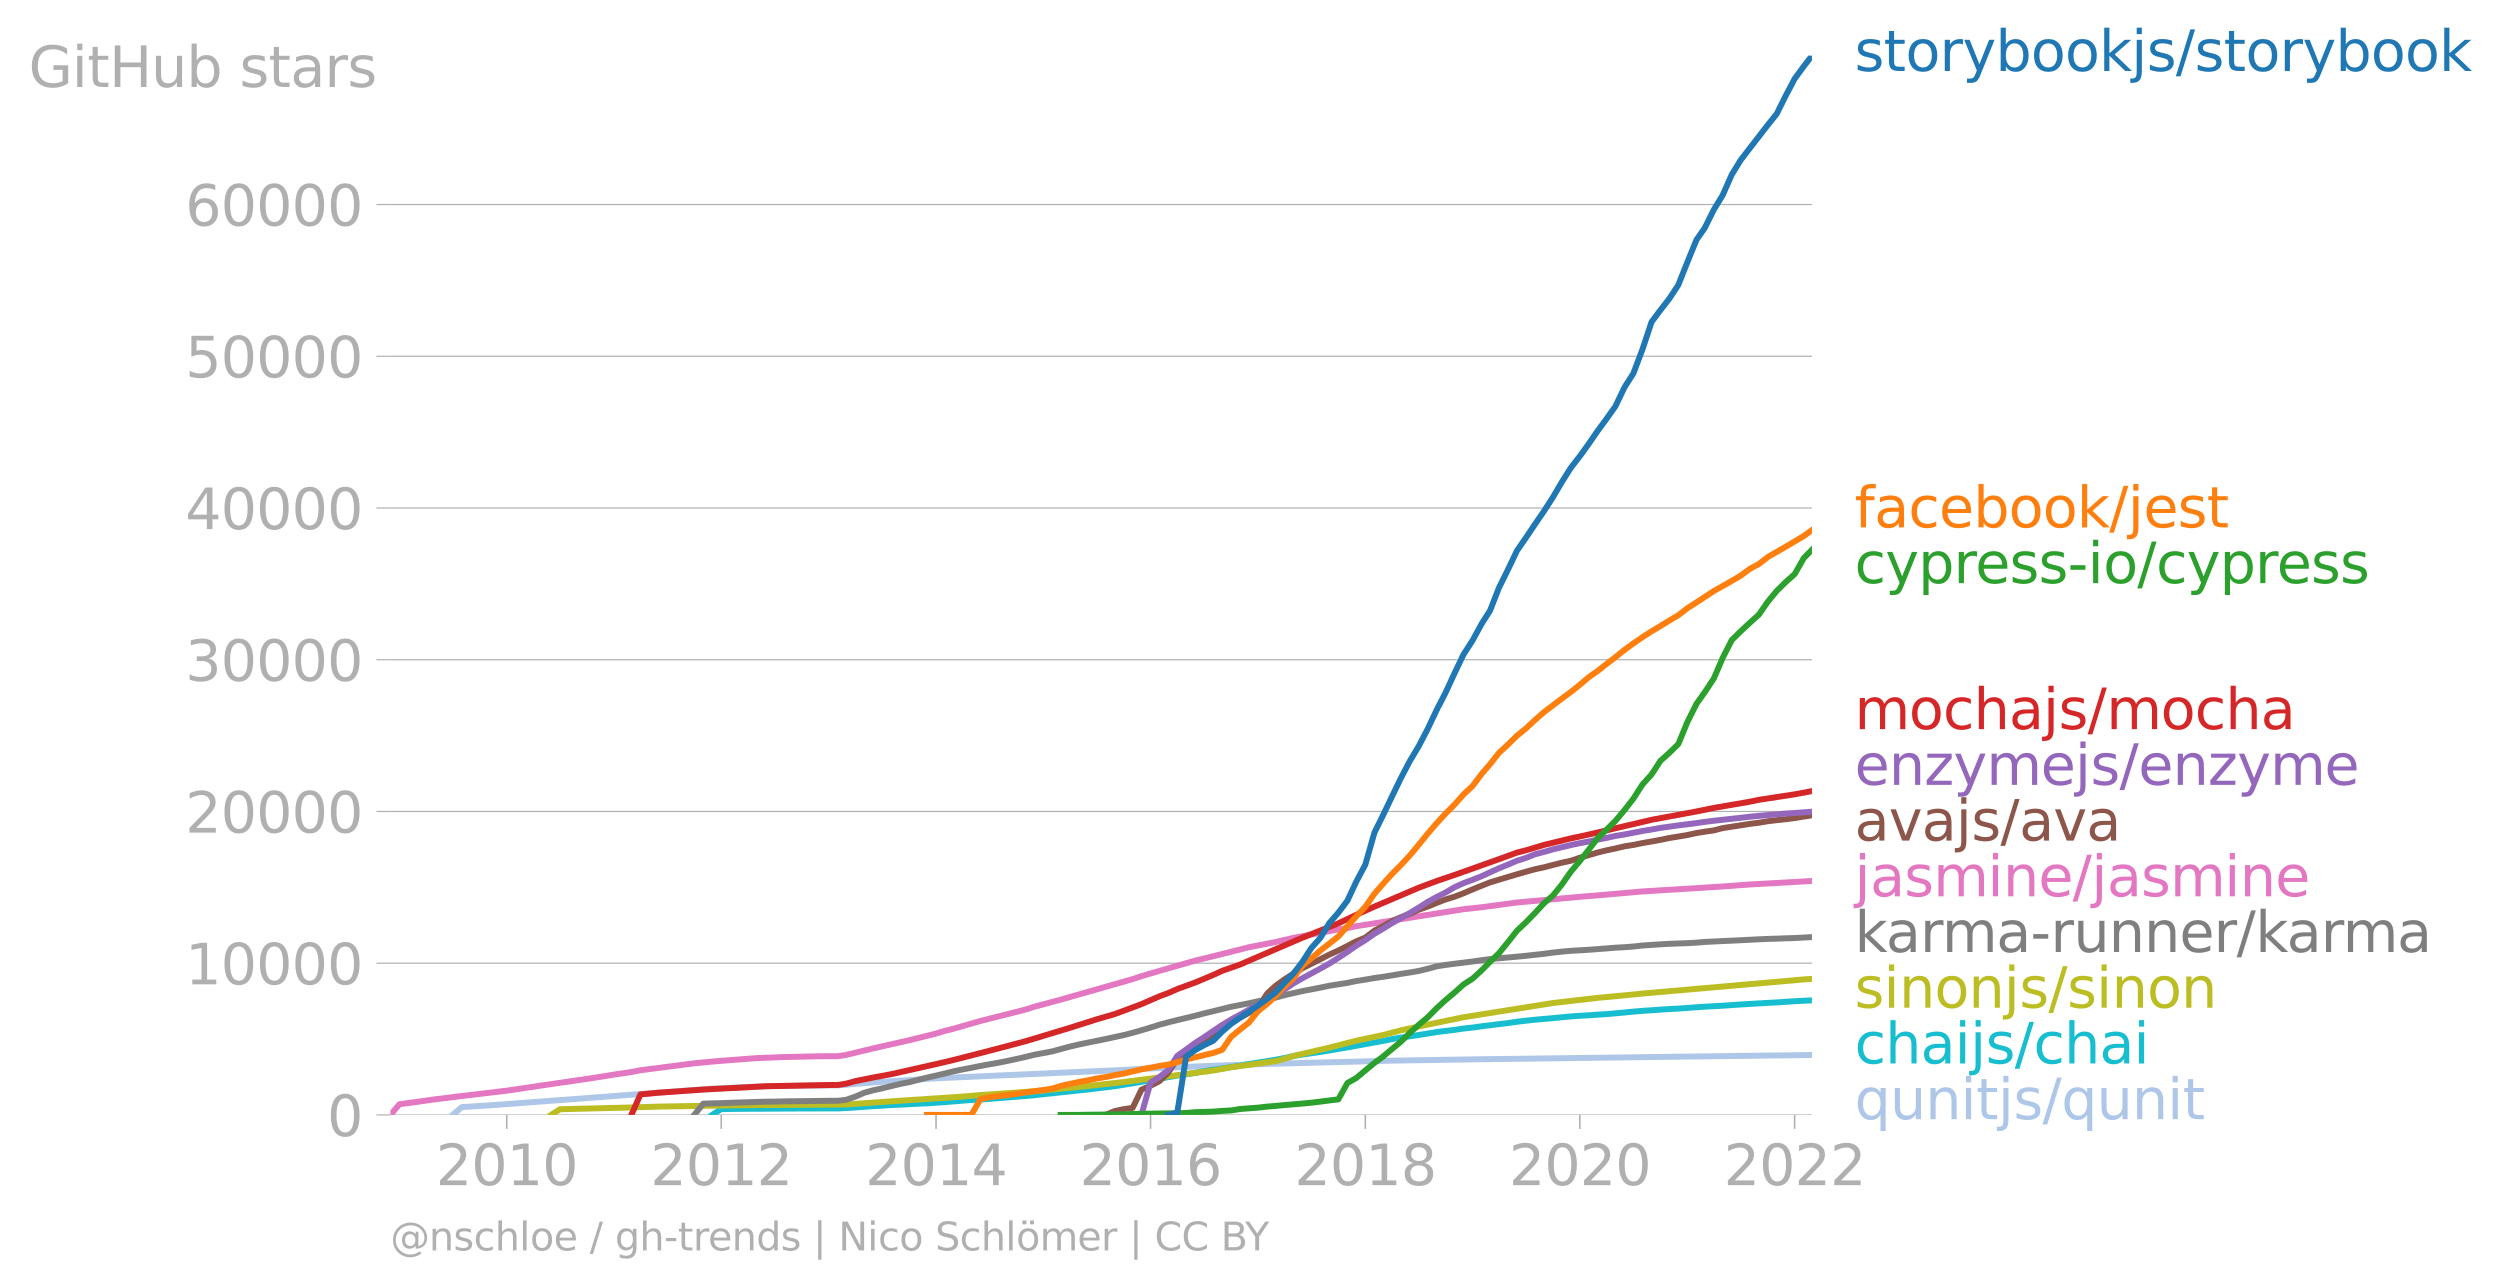 <svg xmlns:xlink="http://www.w3.org/1999/xlink" width="837.385" height="431.485" viewBox="0 0 628.039 323.614" xmlns="http://www.w3.org/2000/svg"><defs><style>*{stroke-linejoin:round;stroke-linecap:butt}</style></defs><g id="figure_1"><path d="M0 323.614h628.039V0H0v323.614z" style="fill:none" id="patch_1"/><g id="axes_1"><path d="M98.073 280.087h357.12V13.975H98.073v266.112z" style="fill:none" id="patch_2"/><g id="matplotlib.axis_1"><g id="xtick_1"><g id="line2d_1"><defs><path id="ma8b5436a11" d="M0 0v3.5" style="stroke:#b0b0b0;stroke-width:.4"/></defs><use xlink:href="#ma8b5436a11" x="127.304" y="280.087" style="fill:#b0b0b0;stroke:#b0b0b0;stroke-width:.4"/></g><g style="fill:#b0b0b0" transform="matrix(.14 0 0 -.14 109.49 297.724)" id="text_1"><defs><path id="DejaVuSans-32" d="M1228 531h2203V0H469v531q359 372 979 998 621 627 780 809 303 340 423 576 121 236 121 464 0 372-261 606-261 235-680 235-297 0-627-103-329-103-704-313v638q381 153 712 231 332 78 607 78 725 0 1156-363 431-362 431-968 0-288-108-546-107-257-392-607-78-91-497-524-418-433-1181-1211z" transform="scale(.016)"/><path id="DejaVuSans-30" d="M2034 4250q-487 0-733-480-245-479-245-1442 0-959 245-1439 246-480 733-480 491 0 736 480 246 480 246 1439 0 963-246 1442-245 480-736 480zm0 500q785 0 1199-621 414-620 414-1801 0-1178-414-1799Q2819-91 2034-91q-784 0-1198 620-414 621-414 1799 0 1181 414 1801 414 621 1198 621z" transform="scale(.016)"/><path id="DejaVuSans-31" d="M794 531h1031v3560L703 3866v575l1116 225h631V531h1031V0H794v531z" transform="scale(.016)"/></defs><use xlink:href="#DejaVuSans-32"/><use xlink:href="#DejaVuSans-30" x="63.623"/><use xlink:href="#DejaVuSans-31" x="127.246"/><use xlink:href="#DejaVuSans-30" x="190.869"/></g></g><g id="xtick_2"><use xlink:href="#ma8b5436a11" x="181.19" y="280.087" style="fill:#b0b0b0;stroke:#b0b0b0;stroke-width:.4" id="line2d_2"/><g style="fill:#b0b0b0" transform="matrix(.14 0 0 -.14 163.375 297.724)" id="text_2"><use xlink:href="#DejaVuSans-32"/><use xlink:href="#DejaVuSans-30" x="63.623"/><use xlink:href="#DejaVuSans-31" x="127.246"/><use xlink:href="#DejaVuSans-32" x="190.869"/></g></g><g id="xtick_3"><use xlink:href="#ma8b5436a11" x="235.149" y="280.087" style="fill:#b0b0b0;stroke:#b0b0b0;stroke-width:.4" id="line2d_3"/><g style="fill:#b0b0b0" transform="matrix(.14 0 0 -.14 217.334 297.724)" id="text_3"><defs><path id="DejaVuSans-34" d="M2419 4116 825 1625h1594v2491zm-166 550h794V1625h666v-525h-666V0h-628v1100H313v609l1940 2957z" transform="scale(.016)"/></defs><use xlink:href="#DejaVuSans-32"/><use xlink:href="#DejaVuSans-30" x="63.623"/><use xlink:href="#DejaVuSans-31" x="127.246"/><use xlink:href="#DejaVuSans-34" x="190.869"/></g></g><g id="xtick_4"><use xlink:href="#ma8b5436a11" x="289.034" y="280.087" style="fill:#b0b0b0;stroke:#b0b0b0;stroke-width:.4" id="line2d_4"/><g style="fill:#b0b0b0" transform="matrix(.14 0 0 -.14 271.22 297.724)" id="text_4"><defs><path id="DejaVuSans-36" d="M2113 2584q-425 0-674-291-248-290-248-796 0-503 248-796 249-292 674-292t673 292q248 293 248 796 0 506-248 796-248 291-673 291zm1253 1979v-575q-238 112-480 171-242 60-480 60-625 0-955-422-329-422-376-1275 184 272 462 417 279 145 613 145 703 0 1111-427 408-426 408-1160 0-719-425-1154Q2819-91 2113-91q-810 0-1238 620-428 621-428 1799 0 1106 525 1764t1409 658q238 0 480-47t505-140z" transform="scale(.016)"/></defs><use xlink:href="#DejaVuSans-32"/><use xlink:href="#DejaVuSans-30" x="63.623"/><use xlink:href="#DejaVuSans-31" x="127.246"/><use xlink:href="#DejaVuSans-36" x="190.869"/></g></g><g id="xtick_5"><use xlink:href="#ma8b5436a11" x="342.993" y="280.087" style="fill:#b0b0b0;stroke:#b0b0b0;stroke-width:.4" id="line2d_5"/><g style="fill:#b0b0b0" transform="matrix(.14 0 0 -.14 325.178 297.724)" id="text_5"><defs><path id="DejaVuSans-38" d="M2034 2216q-450 0-708-241-257-241-257-662 0-422 257-663 258-241 708-241t709 242q260 243 260 662 0 421-258 662-257 241-711 241zm-631 268q-406 100-633 378-226 279-226 679 0 559 398 884 399 325 1092 325 697 0 1094-325t397-884q0-400-227-679-226-278-629-378 456-106 710-416 255-309 255-755 0-679-414-1042Q2806-91 2034-91q-771 0-1186 362-414 363-414 1042 0 446 256 755 257 310 713 416zm-231 997q0-362 226-565 227-203 636-203 407 0 636 203 230 203 230 565 0 363-230 566-229 203-636 203-409 0-636-203-226-203-226-566z" transform="scale(.016)"/></defs><use xlink:href="#DejaVuSans-32"/><use xlink:href="#DejaVuSans-30" x="63.623"/><use xlink:href="#DejaVuSans-31" x="127.246"/><use xlink:href="#DejaVuSans-38" x="190.869"/></g></g><g id="xtick_6"><use xlink:href="#ma8b5436a11" x="396.879" y="280.087" style="fill:#b0b0b0;stroke:#b0b0b0;stroke-width:.4" id="line2d_6"/><g style="fill:#b0b0b0" transform="matrix(.14 0 0 -.14 379.064 297.724)" id="text_6"><use xlink:href="#DejaVuSans-32"/><use xlink:href="#DejaVuSans-30" x="63.623"/><use xlink:href="#DejaVuSans-32" x="127.246"/><use xlink:href="#DejaVuSans-30" x="190.869"/></g></g><g id="xtick_7"><use xlink:href="#ma8b5436a11" x="450.838" y="280.087" style="fill:#b0b0b0;stroke:#b0b0b0;stroke-width:.4" id="line2d_7"/><g style="fill:#b0b0b0" transform="matrix(.14 0 0 -.14 433.023 297.724)" id="text_7"><use xlink:href="#DejaVuSans-32"/><use xlink:href="#DejaVuSans-30" x="63.623"/><use xlink:href="#DejaVuSans-32" x="127.246"/><use xlink:href="#DejaVuSans-32" x="190.869"/></g></g></g><g id="matplotlib.axis_2"><g id="ytick_1"><path d="M98.073 280.087h357.12" clip-path="url(#p785715e5c7)" style="fill:none;stroke:#b0b0b0;stroke-width:.3;stroke-linecap:square" id="line2d_8"/><g id="line2d_9"><defs><path id="m4b1be1d02c" d="M0 0h-3.5" style="stroke:#b0b0b0;stroke-width:.3"/></defs><use xlink:href="#m4b1be1d02c" x="98.073" y="280.087" style="fill:#b0b0b0;stroke:#b0b0b0;stroke-width:.3"/></g><use xlink:href="#DejaVuSans-30" style="fill:#b0b0b0" transform="matrix(.14 0 0 -.14 82.166 285.406)" id="text_8"/></g><g id="ytick_2"><path d="M98.073 241.968h357.12" clip-path="url(#p785715e5c7)" style="fill:none;stroke:#b0b0b0;stroke-width:.3;stroke-linecap:square" id="line2d_10"/><use xlink:href="#m4b1be1d02c" x="98.073" y="241.968" style="fill:#b0b0b0;stroke:#b0b0b0;stroke-width:.3" id="line2d_11"/><g style="fill:#b0b0b0" transform="matrix(.14 0 0 -.14 46.536 247.287)" id="text_9"><use xlink:href="#DejaVuSans-31"/><use xlink:href="#DejaVuSans-30" x="63.623"/><use xlink:href="#DejaVuSans-30" x="127.246"/><use xlink:href="#DejaVuSans-30" x="190.869"/><use xlink:href="#DejaVuSans-30" x="254.492"/></g></g><g id="ytick_3"><path d="M98.073 203.85h357.12" clip-path="url(#p785715e5c7)" style="fill:none;stroke:#b0b0b0;stroke-width:.3;stroke-linecap:square" id="line2d_12"/><use xlink:href="#m4b1be1d02c" x="98.073" y="203.85" style="fill:#b0b0b0;stroke:#b0b0b0;stroke-width:.3" id="line2d_13"/><g style="fill:#b0b0b0" transform="matrix(.14 0 0 -.14 46.536 209.169)" id="text_10"><use xlink:href="#DejaVuSans-32"/><use xlink:href="#DejaVuSans-30" x="63.623"/><use xlink:href="#DejaVuSans-30" x="127.246"/><use xlink:href="#DejaVuSans-30" x="190.869"/><use xlink:href="#DejaVuSans-30" x="254.492"/></g></g><g id="ytick_4"><path d="M98.073 165.732h357.12" clip-path="url(#p785715e5c7)" style="fill:none;stroke:#b0b0b0;stroke-width:.3;stroke-linecap:square" id="line2d_14"/><use xlink:href="#m4b1be1d02c" x="98.073" y="165.732" style="fill:#b0b0b0;stroke:#b0b0b0;stroke-width:.3" id="line2d_15"/><g style="fill:#b0b0b0" transform="matrix(.14 0 0 -.14 46.536 171.05)" id="text_11"><defs><path id="DejaVuSans-33" d="M2597 2516q453-97 707-404 255-306 255-756 0-690-475-1069Q2609-91 1734-91q-293 0-604 58T488 141v609q262-153 574-231 313-78 654-78 593 0 904 234t311 681q0 413-289 645-289 233-804 233h-544v519h569q465 0 712 186t247 536q0 359-255 551-254 193-729 193-260 0-557-57-297-56-653-174v562q360 100 674 150t592 50q719 0 1137-327 419-326 419-882 0-388-222-655t-631-370z" transform="scale(.016)"/></defs><use xlink:href="#DejaVuSans-33"/><use xlink:href="#DejaVuSans-30" x="63.623"/><use xlink:href="#DejaVuSans-30" x="127.246"/><use xlink:href="#DejaVuSans-30" x="190.869"/><use xlink:href="#DejaVuSans-30" x="254.492"/></g></g><g id="ytick_5"><path d="M98.073 127.613h357.12" clip-path="url(#p785715e5c7)" style="fill:none;stroke:#b0b0b0;stroke-width:.3;stroke-linecap:square" id="line2d_16"/><use xlink:href="#m4b1be1d02c" x="98.073" y="127.613" style="fill:#b0b0b0;stroke:#b0b0b0;stroke-width:.3" id="line2d_17"/><g style="fill:#b0b0b0" transform="matrix(.14 0 0 -.14 46.536 132.932)" id="text_12"><use xlink:href="#DejaVuSans-34"/><use xlink:href="#DejaVuSans-30" x="63.623"/><use xlink:href="#DejaVuSans-30" x="127.246"/><use xlink:href="#DejaVuSans-30" x="190.869"/><use xlink:href="#DejaVuSans-30" x="254.492"/></g></g><g id="ytick_6"><path d="M98.073 89.495h357.12" clip-path="url(#p785715e5c7)" style="fill:none;stroke:#b0b0b0;stroke-width:.3;stroke-linecap:square" id="line2d_18"/><use xlink:href="#m4b1be1d02c" x="98.073" y="89.495" style="fill:#b0b0b0;stroke:#b0b0b0;stroke-width:.3" id="line2d_19"/><g style="fill:#b0b0b0" transform="matrix(.14 0 0 -.14 46.536 94.814)" id="text_13"><defs><path id="DejaVuSans-35" d="M691 4666h2478v-532H1269V2991q137 47 274 70 138 23 276 23 781 0 1237-428 457-428 457-1159 0-753-469-1171Q2575-91 1722-91q-294 0-599 50Q819 9 494 109v635q281-153 581-228t634-75q541 0 856 284 316 284 316 772 0 487-316 771-315 285-856 285-253 0-505-56-251-56-513-175v2344z" transform="scale(.016)"/></defs><use xlink:href="#DejaVuSans-35"/><use xlink:href="#DejaVuSans-30" x="63.623"/><use xlink:href="#DejaVuSans-30" x="127.246"/><use xlink:href="#DejaVuSans-30" x="190.869"/><use xlink:href="#DejaVuSans-30" x="254.492"/></g></g><g id="ytick_7"><path d="M98.073 51.376h357.12" clip-path="url(#p785715e5c7)" style="fill:none;stroke:#b0b0b0;stroke-width:.3;stroke-linecap:square" id="line2d_20"/><use xlink:href="#m4b1be1d02c" x="98.073" y="51.376" style="fill:#b0b0b0;stroke:#b0b0b0;stroke-width:.3" id="line2d_21"/><g style="fill:#b0b0b0" transform="matrix(.14 0 0 -.14 46.536 56.695)" id="text_14"><use xlink:href="#DejaVuSans-36"/><use xlink:href="#DejaVuSans-30" x="63.623"/><use xlink:href="#DejaVuSans-30" x="127.246"/><use xlink:href="#DejaVuSans-30" x="190.869"/><use xlink:href="#DejaVuSans-30" x="254.492"/></g></g><g style="fill:#b0b0b0" transform="matrix(.14 0 0 -.14 7.2 21.854)" id="text_15"><defs><path id="DejaVuSans-47" d="M3809 666v1253H2778v519h1656V434q-365-259-806-392-440-133-940-133-1094 0-1712 639-617 640-617 1780 0 1144 617 1783 618 639 1712 639 456 0 867-113 411-112 758-331v-672q-350 297-744 447t-828 150q-857 0-1287-478-429-478-429-1425 0-944 429-1422 430-478 1287-478 334 0 596 58 263 58 472 180z" transform="scale(.016)"/><path id="DejaVuSans-69" d="M603 3500h575V0H603v3500zm0 1363h575v-729H603v729z" transform="scale(.016)"/><path id="DejaVuSans-74" d="M1172 4494v-994h1184v-447H1172V1153q0-428 117-550t477-122h590V0h-590q-666 0-919 248-253 249-253 905v1900H172v447h422v994h578z" transform="scale(.016)"/><path id="DejaVuSans-48" d="M628 4666h631V2753h2294v1913h631V0h-631v2222H1259V0H628v4666z" transform="scale(.016)"/><path id="DejaVuSans-75" d="M544 1381v2119h575V1403q0-497 193-746 194-248 582-248 465 0 735 297 271 297 271 810v1984h575V0h-575v538q-209-319-486-474-276-155-642-155-603 0-916 375-312 375-312 1097zm1447 2203z" transform="scale(.016)"/><path id="DejaVuSans-62" d="M3116 1747q0 634-261 995t-717 361q-457 0-718-361t-261-995q0-634 261-995t718-361q456 0 717 361t261 995zM1159 2969q182 312 458 463 277 152 661 152 638 0 1036-506 399-506 399-1331T3314 415Q2916-91 2278-91q-384 0-661 152-276 152-458 464V0H581v4863h578V2969z" transform="scale(.016)"/><path id="DejaVuSans-73" d="M2834 3397v-544q-243 125-506 187-262 63-544 63-428 0-642-131t-214-394q0-200 153-314t616-217l197-44q612-131 870-370t258-667q0-488-386-773Q2250-91 1575-91q-281 0-586 55T347 128v594q319-166 628-249 309-82 613-82 406 0 624 139 219 139 219 392 0 234-158 359-157 125-692 241l-200 47q-534 112-772 345-237 233-237 639 0 494 350 762 350 269 994 269 318 0 599-47 282-46 519-140z" transform="scale(.016)"/><path id="DejaVuSans-61" d="M2194 1759q-697 0-966-159t-269-544q0-306 202-486 202-179 548-179 479 0 768 339t289 901v128h-572zm1147 238V0h-575v531q-197-318-491-470T1556-91q-537 0-855 302-317 302-317 808 0 590 395 890 396 300 1180 300h807v57q0 397-261 614t-733 217q-300 0-585-72-284-72-546-216v532q315 122 612 182 297 61 578 61 760 0 1135-394 375-393 375-1193z" transform="scale(.016)"/><path id="DejaVuSans-72" d="M2631 2963q-97 56-211 82-114 27-251 27-488 0-749-317t-261-911V0H581v3500h578v-544q182 319 472 473 291 155 707 155 59 0 131-8 72-7 159-23l3-590z" transform="scale(.016)"/></defs><use xlink:href="#DejaVuSans-47"/><use xlink:href="#DejaVuSans-69" x="77.49"/><use xlink:href="#DejaVuSans-74" x="105.273"/><use xlink:href="#DejaVuSans-48" x="144.482"/><use xlink:href="#DejaVuSans-75" x="219.678"/><use xlink:href="#DejaVuSans-62" x="283.057"/><use xlink:href="#DejaVuSans-20" x="346.533"/><use xlink:href="#DejaVuSans-73" x="378.32"/><use xlink:href="#DejaVuSans-74" x="430.42"/><use xlink:href="#DejaVuSans-61" x="469.629"/><use xlink:href="#DejaVuSans-72" x="530.908"/><use xlink:href="#DejaVuSans-73" x="572.021"/></g></g><path d="m113.722 280.087 2.288-1.971 6.791-.427 15.65-1.159 40.45-3.06 13.508-.595 11.294-.176 6.791-.034 6.57-.56 4.503-.332 13.582-.888 47.094-2.097 4.503-.278 11.22-.484 6.79-.293 13.583-.458 31.298-.823 22.587-.359 82.97-1.07h0" clip-path="url(#p785715e5c7)" style="fill:none;stroke:#aec7e8;stroke-width:1.5;stroke-linecap:square" id="line2d_22"/><path d="m178.901 280.087 2.289-1.48 2.288-.015 2.14-.026 2.289-.02 2.214-.018 2.288-.004 2.215-.023 2.288-.011 2.289-.012 2.214-.011 2.288-.004 2.215-.008 2.288-.004h2.288l2.067-.091 2.288-.149 2.215-.156 2.288-.175 2.215-.115 2.288-.16 2.288-.099 2.215-.122 2.288-.11 2.214-.1 2.289-.152 2.288-.16 2.067-.175 2.288-.183 2.215-.176 2.288-.13 2.214-.14 2.289-.187 2.288-.18 2.214-.17 2.289-.191 2.214-.187 2.288-.27 2.289-.226 2.067-.236 2.288-.236 2.214-.24 2.289-.233 2.214-.275 2.288-.266 2.289-.29 2.214-.355 2.288-.373 2.215-.374 2.288-.389 2.288-.404 2.141-.385 2.288-.396 2.215-.313 2.288-.354 2.215-.438 2.288-.363 2.288-.312 2.215-.35 2.288-.367 2.214-.411 2.289-.366 2.288-.351 2.067-.35 2.288-.428 2.215-.503 2.288-.377 2.214-.324 2.289-.324 2.288-.378 2.214-.385 2.289-.388 2.214-.4 2.288-.424 2.289-.415 2.066-.37 2.289-.469 2.214-.381 2.289-.313 2.214-.327 2.288-.378 2.289-.37 2.214-.285 2.288-.271 2.215-.332 2.288-.244 2.288-.324 2.067-.247 2.288-.294 2.215-.26 2.288-.335 2.215-.266 2.288-.24 2.288-.206 2.215-.195 2.288-.22 2.214-.21 2.289-.16 2.288-.126 2.14-.16 2.289-.134 2.214-.198 2.289-.214 2.214-.213 2.289-.202 2.288-.137 2.214-.168 2.289-.145 2.214-.114 2.288-.168 2.289-.164 2.066-.145 2.289-.122 2.214-.122 2.288-.16 2.215-.145 2.288-.14 2.288-.138 2.215-.126 2.288-.122 2.215-.145 2.288-.156 2.288-.122 2.067-.095" clip-path="url(#p785715e5c7)" style="fill:none;stroke:#17becf;stroke-width:1.5;stroke-linecap:square" id="line2d_23"/><path d="m138.45 280.087 2.215-1.43 15.87-.392 8.858-.271 20.225-.34 26.943-.19 9.006-.64 6.79-.458 11.147-.728 6.79-.541 13.51-.953 13.434-1.319 9.005-1.002 22.514-2.886 4.503-.82 11.146-1.536 2.288-.583 2.215-.72 9.079-2.116 6.717-1.727 6.643-1.402 4.503-1.178 4.503-.98 11.294-2.333 22.44-3.564 11.22-1.3 6.79-.629 4.504-.453 40.524-3.549 2.067-.137h0" clip-path="url(#p785715e5c7)" style="fill:none;stroke:#bcbd22;stroke-width:1.5;stroke-linecap:square" id="line2d_24"/><g style="fill:#1f77b4" transform="matrix(.14 0 0 -.14 465.907 17.838)" id="text_16"><defs><path id="DejaVuSans-6f" d="M1959 3097q-462 0-731-361t-269-989q0-628 267-989 268-361 733-361 460 0 728 362 269 363 269 988 0 622-269 986-268 364-728 364zm0 487q750 0 1178-488 429-487 429-1349 0-859-429-1349Q2709-91 1959-91q-753 0-1180 489-426 490-426 1349 0 862 426 1349 427 488 1180 488z" transform="scale(.016)"/><path id="DejaVuSans-79" d="M2059-325q-243-625-475-815-231-191-618-191H506v481h338q237 0 368 113 132 112 291 531l103 262L191 3500h609L1894 763l1094 2737h609L2059-325z" transform="scale(.016)"/><path id="DejaVuSans-6b" d="M581 4863h578V1991l1716 1509h734L1753 1863 3688 0h-750L1159 1709V0H581v4863z" transform="scale(.016)"/><path id="DejaVuSans-6a" d="M603 3500h575V-63q0-668-255-968-254-300-820-300h-219v487H38q328 0 446 152Q603-541 603-63v3563zm0 1363h575v-729H603v729z" transform="scale(.016)"/><path id="DejaVuSans-2f" d="M1625 4666h531L531-594H0l1625 5260z" transform="scale(.016)"/></defs><use xlink:href="#DejaVuSans-73"/><use xlink:href="#DejaVuSans-74" x="52.1"/><use xlink:href="#DejaVuSans-6f" x="91.309"/><use xlink:href="#DejaVuSans-72" x="152.49"/><use xlink:href="#DejaVuSans-79" x="193.604"/><use xlink:href="#DejaVuSans-62" x="252.783"/><use xlink:href="#DejaVuSans-6f" x="316.26"/><use xlink:href="#DejaVuSans-6f" x="377.441"/><use xlink:href="#DejaVuSans-6b" x="438.623"/><use xlink:href="#DejaVuSans-6a" x="496.533"/><use xlink:href="#DejaVuSans-73" x="524.316"/><use xlink:href="#DejaVuSans-2f" x="576.416"/><use xlink:href="#DejaVuSans-73" x="610.107"/><use xlink:href="#DejaVuSans-74" x="662.207"/><use xlink:href="#DejaVuSans-6f" x="701.416"/><use xlink:href="#DejaVuSans-72" x="762.598"/><use xlink:href="#DejaVuSans-79" x="803.711"/><use xlink:href="#DejaVuSans-62" x="862.891"/><use xlink:href="#DejaVuSans-6f" x="926.367"/><use xlink:href="#DejaVuSans-6f" x="987.549"/><use xlink:href="#DejaVuSans-6b" x="1048.73"/></g><g style="fill:#ff7f0e" transform="matrix(.14 0 0 -.14 465.907 132.49)" id="text_17"><defs><path id="DejaVuSans-66" d="M2375 4863v-479h-550q-309 0-430-125-120-125-120-450v-309h947v-447h-947V0H697v3053H147v447h550v244q0 584 272 851 272 268 862 268h544z" transform="scale(.016)"/><path id="DejaVuSans-63" d="M3122 3366v-538q-244 135-489 202t-495 67q-560 0-870-355-309-354-309-995t309-996q310-354 870-354 250 0 495 67t489 202V134Q2881 22 2623-34q-257-57-548-57-791 0-1257 497-465 497-465 1341 0 856 470 1346 471 491 1290 491 265 0 518-55 253-54 491-163z" transform="scale(.016)"/><path id="DejaVuSans-65" d="M3597 1894v-281H953q38-594 358-905t892-311q331 0 642 81t618 244V178Q3153 47 2828-22t-659-69q-838 0-1327 487-489 488-489 1320 0 859 464 1363 464 505 1252 505 706 0 1117-455 411-454 411-1235zm-575 169q-6 471-264 752-258 282-683 282-481 0-770-272t-333-766l2050 4z" transform="scale(.016)"/></defs><use xlink:href="#DejaVuSans-66"/><use xlink:href="#DejaVuSans-61" x="35.205"/><use xlink:href="#DejaVuSans-63" x="96.484"/><use xlink:href="#DejaVuSans-65" x="151.465"/><use xlink:href="#DejaVuSans-62" x="212.988"/><use xlink:href="#DejaVuSans-6f" x="276.465"/><use xlink:href="#DejaVuSans-6f" x="337.646"/><use xlink:href="#DejaVuSans-6b" x="398.828"/><use xlink:href="#DejaVuSans-2f" x="456.738"/><use xlink:href="#DejaVuSans-6a" x="490.43"/><use xlink:href="#DejaVuSans-65" x="518.213"/><use xlink:href="#DejaVuSans-73" x="579.736"/><use xlink:href="#DejaVuSans-74" x="631.836"/></g><g style="fill:#2ca02c" transform="matrix(.14 0 0 -.14 465.907 146.49)" id="text_18"><defs><path id="DejaVuSans-70" d="M1159 525v-1856H581v4831h578v-531q182 312 458 463 277 152 661 152 638 0 1036-506 399-506 399-1331T3314 415Q2916-91 2278-91q-384 0-661 152-276 152-458 464zm1957 1222q0 634-261 995t-717 361q-457 0-718-361t-261-995q0-634 261-995t718-361q456 0 717 361t261 995z" transform="scale(.016)"/><path id="DejaVuSans-2d" d="M313 2009h1684v-512H313v512z" transform="scale(.016)"/></defs><use xlink:href="#DejaVuSans-63"/><use xlink:href="#DejaVuSans-79" x="54.98"/><use xlink:href="#DejaVuSans-70" x="114.16"/><use xlink:href="#DejaVuSans-72" x="177.637"/><use xlink:href="#DejaVuSans-65" x="216.5"/><use xlink:href="#DejaVuSans-73" x="278.023"/><use xlink:href="#DejaVuSans-73" x="330.123"/><use xlink:href="#DejaVuSans-2d" x="382.223"/><use xlink:href="#DejaVuSans-69" x="418.307"/><use xlink:href="#DejaVuSans-6f" x="446.09"/><use xlink:href="#DejaVuSans-2f" x="507.271"/><use xlink:href="#DejaVuSans-63" x="540.963"/><use xlink:href="#DejaVuSans-79" x="595.943"/><use xlink:href="#DejaVuSans-70" x="655.123"/><use xlink:href="#DejaVuSans-72" x="718.6"/><use xlink:href="#DejaVuSans-65" x="757.463"/><use xlink:href="#DejaVuSans-73" x="818.986"/><use xlink:href="#DejaVuSans-73" x="871.086"/></g><g style="fill:#d62728" transform="matrix(.14 0 0 -.14 465.907 183.165)" id="text_19"><defs><path id="DejaVuSans-6d" d="M3328 2828q216 388 516 572t706 184q547 0 844-383 297-382 297-1088V0h-578v2094q0 503-179 746-178 244-543 244-447 0-707-297-259-296-259-809V0h-578v2094q0 506-178 748t-550 242q-441 0-701-298-259-298-259-808V0H581v3500h578v-544q197 322 472 475t653 153q382 0 649-194 267-193 395-562z" transform="scale(.016)"/><path id="DejaVuSans-68" d="M3513 2113V0h-575v2094q0 497-194 743-194 247-581 247-466 0-735-297-269-296-269-809V0H581v4863h578V2956q207 316 486 472 280 156 646 156 603 0 912-373 310-373 310-1098z" transform="scale(.016)"/></defs><use xlink:href="#DejaVuSans-6d"/><use xlink:href="#DejaVuSans-6f" x="97.412"/><use xlink:href="#DejaVuSans-63" x="158.594"/><use xlink:href="#DejaVuSans-68" x="213.574"/><use xlink:href="#DejaVuSans-61" x="276.953"/><use xlink:href="#DejaVuSans-6a" x="338.232"/><use xlink:href="#DejaVuSans-73" x="366.016"/><use xlink:href="#DejaVuSans-2f" x="418.115"/><use xlink:href="#DejaVuSans-6d" x="451.807"/><use xlink:href="#DejaVuSans-6f" x="549.219"/><use xlink:href="#DejaVuSans-63" x="610.4"/><use xlink:href="#DejaVuSans-68" x="665.381"/><use xlink:href="#DejaVuSans-61" x="728.76"/></g><g style="fill:#9467bd" transform="matrix(.14 0 0 -.14 465.907 197.165)" id="text_20"><defs><path id="DejaVuSans-6e" d="M3513 2113V0h-575v2094q0 497-194 743-194 247-581 247-466 0-735-297-269-296-269-809V0H581v3500h578v-544q207 316 486 472 280 156 646 156 603 0 912-373 310-373 310-1098z" transform="scale(.016)"/><path id="DejaVuSans-7a" d="M353 3500h2731v-525L922 459h2162V0H275v525l2163 2516H353v459z" transform="scale(.016)"/></defs><use xlink:href="#DejaVuSans-65"/><use xlink:href="#DejaVuSans-6e" x="61.523"/><use xlink:href="#DejaVuSans-7a" x="124.902"/><use xlink:href="#DejaVuSans-79" x="177.393"/><use xlink:href="#DejaVuSans-6d" x="236.572"/><use xlink:href="#DejaVuSans-65" x="333.984"/><use xlink:href="#DejaVuSans-6a" x="395.508"/><use xlink:href="#DejaVuSans-73" x="423.291"/><use xlink:href="#DejaVuSans-2f" x="475.391"/><use xlink:href="#DejaVuSans-65" x="509.082"/><use xlink:href="#DejaVuSans-6e" x="570.605"/><use xlink:href="#DejaVuSans-7a" x="633.984"/><use xlink:href="#DejaVuSans-79" x="686.475"/><use xlink:href="#DejaVuSans-6d" x="745.654"/><use xlink:href="#DejaVuSans-65" x="843.066"/></g><g style="fill:#8c564b" transform="matrix(.14 0 0 -.14 465.907 211.165)" id="text_21"><defs><path id="DejaVuSans-76" d="M191 3500h609L1894 563l1094 2937h609L2284 0h-781L191 3500z" transform="scale(.016)"/></defs><use xlink:href="#DejaVuSans-61"/><use xlink:href="#DejaVuSans-76" x="61.279"/><use xlink:href="#DejaVuSans-61" x="120.459"/><use xlink:href="#DejaVuSans-6a" x="181.738"/><use xlink:href="#DejaVuSans-73" x="209.521"/><use xlink:href="#DejaVuSans-2f" x="261.621"/><use xlink:href="#DejaVuSans-61" x="295.313"/><use xlink:href="#DejaVuSans-76" x="356.592"/><use xlink:href="#DejaVuSans-61" x="415.771"/></g><g style="fill:#e377c2" transform="matrix(.14 0 0 -.14 465.907 225.165)" id="text_22"><use xlink:href="#DejaVuSans-6a"/><use xlink:href="#DejaVuSans-61" x="27.783"/><use xlink:href="#DejaVuSans-73" x="89.063"/><use xlink:href="#DejaVuSans-6d" x="141.162"/><use xlink:href="#DejaVuSans-69" x="238.574"/><use xlink:href="#DejaVuSans-6e" x="266.357"/><use xlink:href="#DejaVuSans-65" x="329.736"/><use xlink:href="#DejaVuSans-2f" x="391.26"/><use xlink:href="#DejaVuSans-6a" x="424.951"/><use xlink:href="#DejaVuSans-61" x="452.734"/><use xlink:href="#DejaVuSans-73" x="514.014"/><use xlink:href="#DejaVuSans-6d" x="566.113"/><use xlink:href="#DejaVuSans-69" x="663.525"/><use xlink:href="#DejaVuSans-6e" x="691.309"/><use xlink:href="#DejaVuSans-65" x="754.688"/></g><g style="fill:#7f7f7f" transform="matrix(.14 0 0 -.14 465.907 239.165)" id="text_23"><use xlink:href="#DejaVuSans-6b"/><use xlink:href="#DejaVuSans-61" x="56.16"/><use xlink:href="#DejaVuSans-72" x="117.439"/><use xlink:href="#DejaVuSans-6d" x="156.803"/><use xlink:href="#DejaVuSans-61" x="254.215"/><use xlink:href="#DejaVuSans-2d" x="315.494"/><use xlink:href="#DejaVuSans-72" x="351.578"/><use xlink:href="#DejaVuSans-75" x="392.691"/><use xlink:href="#DejaVuSans-6e" x="456.07"/><use xlink:href="#DejaVuSans-6e" x="519.449"/><use xlink:href="#DejaVuSans-65" x="582.828"/><use xlink:href="#DejaVuSans-72" x="644.352"/><use xlink:href="#DejaVuSans-2f" x="685.465"/><use xlink:href="#DejaVuSans-6b" x="719.156"/><use xlink:href="#DejaVuSans-61" x="775.316"/><use xlink:href="#DejaVuSans-72" x="836.596"/><use xlink:href="#DejaVuSans-6d" x="875.959"/><use xlink:href="#DejaVuSans-61" x="973.371"/></g><g style="fill:#bcbd22" transform="matrix(.14 0 0 -.14 465.907 253.165)" id="text_24"><use xlink:href="#DejaVuSans-73"/><use xlink:href="#DejaVuSans-69" x="52.1"/><use xlink:href="#DejaVuSans-6e" x="79.883"/><use xlink:href="#DejaVuSans-6f" x="143.262"/><use xlink:href="#DejaVuSans-6e" x="204.443"/><use xlink:href="#DejaVuSans-6a" x="267.822"/><use xlink:href="#DejaVuSans-73" x="295.605"/><use xlink:href="#DejaVuSans-2f" x="347.705"/><use xlink:href="#DejaVuSans-73" x="381.396"/><use xlink:href="#DejaVuSans-69" x="433.496"/><use xlink:href="#DejaVuSans-6e" x="461.279"/><use xlink:href="#DejaVuSans-6f" x="524.658"/><use xlink:href="#DejaVuSans-6e" x="585.84"/></g><g style="fill:#17becf" transform="matrix(.14 0 0 -.14 465.907 267.165)" id="text_25"><use xlink:href="#DejaVuSans-63"/><use xlink:href="#DejaVuSans-68" x="54.98"/><use xlink:href="#DejaVuSans-61" x="118.359"/><use xlink:href="#DejaVuSans-69" x="179.639"/><use xlink:href="#DejaVuSans-6a" x="207.422"/><use xlink:href="#DejaVuSans-73" x="235.205"/><use xlink:href="#DejaVuSans-2f" x="287.305"/><use xlink:href="#DejaVuSans-63" x="320.996"/><use xlink:href="#DejaVuSans-68" x="375.977"/><use xlink:href="#DejaVuSans-61" x="439.355"/><use xlink:href="#DejaVuSans-69" x="500.635"/></g><g style="fill:#aec7e8" transform="matrix(.14 0 0 -.14 465.907 281.165)" id="text_26"><defs><path id="DejaVuSans-71" d="M947 1747q0-634 261-995t717-361q456 0 718 361 263 361 263 995t-263 995q-262 361-718 361t-717-361q-261-361-261-995zM2906 525q-181-312-458-464-276-152-664-152-634 0-1033 506-398 507-398 1332t398 1331q399 506 1033 506 388 0 664-152 277-151 458-463v531h575v-4831h-575V525z" transform="scale(.016)"/></defs><use xlink:href="#DejaVuSans-71"/><use xlink:href="#DejaVuSans-75" x="63.477"/><use xlink:href="#DejaVuSans-6e" x="126.855"/><use xlink:href="#DejaVuSans-69" x="190.234"/><use xlink:href="#DejaVuSans-74" x="218.018"/><use xlink:href="#DejaVuSans-6a" x="257.227"/><use xlink:href="#DejaVuSans-73" x="285.01"/><use xlink:href="#DejaVuSans-2f" x="337.109"/><use xlink:href="#DejaVuSans-71" x="370.801"/><use xlink:href="#DejaVuSans-75" x="434.277"/><use xlink:href="#DejaVuSans-6e" x="497.656"/><use xlink:href="#DejaVuSans-69" x="561.035"/><use xlink:href="#DejaVuSans-74" x="588.818"/></g><g style="fill:#b0b0b0" transform="matrix(.097 0 0 -.097 98.073 314.123)" id="text_27"><defs><path id="DejaVuSans-40" d="M2381 1678q0-447 222-702 222-254 610-254 384 0 604 256 221 256 221 700 0 438-225 695-225 258-607 258-378 0-602-256-223-256-223-697zm1703-934q-187-241-429-355t-564-114q-538 0-874 389t-336 1014q0 625 337 1015 338 391 873 391 322 0 565-117 244-117 428-354v409h447V722q457 69 714 417 258 349 258 902 0 334-99 628-98 294-298 544-325 409-792 626t-1017 217q-384 0-738-102-353-101-653-301-490-319-767-836-276-517-276-1120 0-497 179-932 180-434 521-765 328-325 759-495 431-171 922-171 403 0 792 136t714 389l281-347q-390-303-851-464t-936-161q-578 0-1091 205-512 205-912 595Q841 78 631 592q-209 514-209 1105 0 569 212 1084 213 516 607 907 403 396 931 607t1119 211q662 0 1229-272 568-271 952-771 234-307 357-666 124-359 124-744 0-822-497-1297T4084 263v481z" transform="scale(.016)"/><path id="DejaVuSans-6c" d="M603 4863h575V0H603v4863z" transform="scale(.016)"/><path id="DejaVuSans-67" d="M2906 1791q0 625-258 968-257 344-723 344-462 0-720-344-258-343-258-968 0-622 258-966t720-344q466 0 723 344 258 344 258 966zm575-1357q0-893-397-1329-396-436-1215-436-303 0-572 45t-522 139v559q253-137 500-202 247-66 503-66 566 0 847 295t281 892v285q-178-310-456-463T1784 0Q1141 0 747 490 353 981 353 1791q0 812 394 1302 394 491 1037 491 388 0 666-153t456-462v531h575V434z" transform="scale(.016)"/><path id="DejaVuSans-64" d="M2906 2969v1894h575V0h-575v525q-181-312-458-464-276-152-664-152-634 0-1033 506-398 507-398 1332t398 1331q399 506 1033 506 388 0 664-152 277-151 458-463zM947 1747q0-634 261-995t717-361q456 0 718 361 263 361 263 995t-263 995q-262 361-718 361t-717-361q-261-361-261-995z" transform="scale(.016)"/><path id="DejaVuSans-7c" d="M1344 4891v-6400H813v6400h531z" transform="scale(.016)"/><path id="DejaVuSans-4e" d="M628 4666h850L3547 763v3903h612V0h-850L1241 3903V0H628v4666z" transform="scale(.016)"/><path id="DejaVuSans-53" d="M3425 4513v-616q-359 172-678 256-319 85-616 85-515 0-795-200t-280-569q0-310 186-468 186-157 705-254l381-78q706-135 1042-474t336-907q0-679-455-1029Q2797-91 1919-91q-331 0-705 75-373 75-773 222v650q384-215 753-325 369-109 725-109 540 0 834 212 294 213 294 607 0 343-211 537t-692 291l-385 75q-706 140-1022 440-315 300-315 835 0 619 436 975t1201 356q329 0 669-60 341-59 697-177z" transform="scale(.016)"/><path id="DejaVuSans-f6" d="M1959 3097q-462 0-731-361t-269-989q0-628 267-989 268-361 733-361 460 0 728 362 269 363 269 988 0 622-269 986-268 364-728 364zm0 487q750 0 1178-488 429-487 429-1349 0-859-429-1349Q2709-91 1959-91q-753 0-1180 489-426 490-426 1349 0 862 426 1349 427 488 1180 488zm295 1266h634v-631h-634v631zm-1222 0h634v-631h-634v631z" transform="scale(.016)"/><path id="DejaVuSans-43" d="M4122 4306v-665q-319 297-680 443-361 147-767 147-800 0-1225-489t-425-1414q0-922 425-1411t1225-489q406 0 767 147t680 444V359q-331-225-702-338-370-112-782-112-1060 0-1670 648-609 649-609 1771 0 1125 609 1773 610 649 1670 649 418 0 788-111 371-111 696-333z" transform="scale(.016)"/><path id="DejaVuSans-42" d="M1259 2228V519h1013q509 0 754 211 246 211 246 645 0 438-246 645-245 208-754 208H1259zm0 1919V2741h935q462 0 688 173 227 174 227 530 0 353-227 528-226 175-688 175h-935zm-631 519h1613q722 0 1112-300 391-300 391-853 0-429-200-682t-588-315q466-100 724-418 258-317 258-792 0-625-425-966Q3088 0 2303 0H628v4666z" transform="scale(.016)"/><path id="DejaVuSans-59" d="M-13 4666h679l1293-1919 1285 1919h678L2272 2222V0h-634v2222L-13 4666z" transform="scale(.016)"/></defs><use xlink:href="#DejaVuSans-40"/><use xlink:href="#DejaVuSans-6e" x="100"/><use xlink:href="#DejaVuSans-73" x="163.379"/><use xlink:href="#DejaVuSans-63" x="215.479"/><use xlink:href="#DejaVuSans-68" x="270.459"/><use xlink:href="#DejaVuSans-6c" x="333.838"/><use xlink:href="#DejaVuSans-6f" x="361.621"/><use xlink:href="#DejaVuSans-65" x="422.803"/><use xlink:href="#DejaVuSans-20" x="484.326"/><use xlink:href="#DejaVuSans-2f" x="516.113"/><use xlink:href="#DejaVuSans-20" x="549.805"/><use xlink:href="#DejaVuSans-67" x="581.592"/><use xlink:href="#DejaVuSans-68" x="645.068"/><use xlink:href="#DejaVuSans-2d" x="708.447"/><use xlink:href="#DejaVuSans-74" x="744.531"/><use xlink:href="#DejaVuSans-72" x="783.74"/><use xlink:href="#DejaVuSans-65" x="822.604"/><use xlink:href="#DejaVuSans-6e" x="884.127"/><use xlink:href="#DejaVuSans-64" x="947.506"/><use xlink:href="#DejaVuSans-73" x="1010.982"/><use xlink:href="#DejaVuSans-20" x="1063.082"/><use xlink:href="#DejaVuSans-7c" x="1094.869"/><use xlink:href="#DejaVuSans-20" x="1128.561"/><use xlink:href="#DejaVuSans-4e" x="1160.348"/><use xlink:href="#DejaVuSans-69" x="1235.152"/><use xlink:href="#DejaVuSans-63" x="1262.936"/><use xlink:href="#DejaVuSans-6f" x="1317.916"/><use xlink:href="#DejaVuSans-20" x="1379.098"/><use xlink:href="#DejaVuSans-53" x="1410.885"/><use xlink:href="#DejaVuSans-63" x="1474.361"/><use xlink:href="#DejaVuSans-68" x="1529.342"/><use xlink:href="#DejaVuSans-6c" x="1592.721"/><use xlink:href="#DejaVuSans-f6" x="1620.504"/><use xlink:href="#DejaVuSans-6d" x="1681.686"/><use xlink:href="#DejaVuSans-65" x="1779.098"/><use xlink:href="#DejaVuSans-72" x="1840.621"/><use xlink:href="#DejaVuSans-20" x="1881.734"/><use xlink:href="#DejaVuSans-7c" x="1913.521"/><use xlink:href="#DejaVuSans-20" x="1947.213"/><use xlink:href="#DejaVuSans-43" x="1979"/><use xlink:href="#DejaVuSans-43" x="2048.824"/><use xlink:href="#DejaVuSans-20" x="2118.648"/><use xlink:href="#DejaVuSans-42" x="2150.436"/><use xlink:href="#DejaVuSans-59" x="2213.539"/></g><path d="m174.398 280.087 2.289-2.844 2.214-.06 2.289-.058 2.288-.08 2.14-.084 2.289-.053 2.214-.084 2.288-.057 2.215-.023 2.288-.065 2.289-.027 2.214-.026 2.288-.027 2.215-.03 2.288-.031 2.288-.004 2.067-.236 2.288-.797 2.215-.968 2.288-.637 2.215-.472 2.288-.572 2.288-.557 2.215-.43 2.288-.584 2.214-.568 2.289-.503 2.288-.552 2.067-.519 2.288-.473 2.215-.419 2.288-.465 2.214-.404 2.289-.4 2.288-.458 2.214-.476 2.289-.515 2.214-.556 2.288-.42 2.289-.438 2.067-.564 2.288-.618 2.214-.518 2.289-.48 2.214-.442 2.288-.473 2.289-.496 2.214-.48 2.288-.587 2.215-.64 2.288-.683 2.288-.728 2.141-.572 2.288-.579 2.215-.522 2.288-.56 2.215-.584 2.288-.552 2.288-.572 2.215-.545 2.288-.442 2.214-.439 2.289-.507 2.288-.442 2.067-.457 2.288-.63 2.215-.514 2.288-.51 2.214-.431 2.289-.439 2.288-.484 2.214-.347 2.289-.358 2.214-.469 2.288-.354 2.289-.405 2.066-.285 2.289-.366 2.214-.382 2.289-.346 2.214-.382 2.288-.548 2.289-.63 2.214-.346 2.288-.301 2.215-.275 2.288-.29 2.288-.327 2.067-.256 2.288-.225 2.215-.194 2.288-.206 2.215-.217 2.288-.252 2.288-.251 2.215-.298 2.288-.251 2.214-.199 2.289-.13 2.288-.14 2.14-.16 2.289-.172 2.214-.187 2.289-.118 2.214-.175 2.289-.248 2.288-.156 2.214-.149 2.289-.122 2.214-.091 2.288-.08 2.289-.126 2.066-.18 2.289-.106 2.214-.114 2.288-.103 2.215-.103 2.288-.118 2.288-.115 2.215-.099 2.288-.065 2.215-.091 2.288-.065 2.288-.126 2.067-.11" clip-path="url(#p785715e5c7)" style="fill:none;stroke:#7f7f7f;stroke-width:1.5;stroke-linecap:square" id="line2d_25"/><path d="m98.073 280.087 2.288-2.691 4.356-.587 4.502-.637 6.791-.842 11.294-1.338 8.858-1.316 13.582-1.99 4.503-.735 4.355-.64 2.288-.446 13.508-1.75 4.503-.43 4.577-.378 6.643-.496 6.791-.266 9.006-.195 4.576-.023 2.067-.316 6.791-1.643 9.006-2.04 6.79-1.684 2.289-.702 2.067-.507 6.79-1.955 11.295-2.859 2.214-.713 6.644-1.78 18.084-5.165 2.215-.736 4.576-1.349 8.932-2.558 4.503-1.094 9.005-2.272 6.644-1.296 4.503-1.055 11.293-2.12 2.289-.343 2.214-.469 26.943-4.265 4.576-.503 8.858-1.186 15.797-1.43 4.429-.354 11.294-.987 9.005-.553 11.146-.697 6.791-.504 15.65-.876h0" clip-path="url(#p785715e5c7)" style="fill:none;stroke:#e377c2;stroke-width:1.5;stroke-linecap:square" id="line2d_26"/><path d="m277.74 280.087 2.289-.969 2.214-.468 2.288-.336 2.215-4.57 2.288-.976 2.288-1.197 2.141-2.116 2.288-3.419 2.215-1.593 2.288-1.449 2.215-1.517 2.288-1.502 2.288-1.65 2.215-1.36 2.288-1.327 2.214-1.194 2.289-1.261 2.288-3.591 2.067-1.91 2.288-1.658 2.215-1.422 2.288-1.383 2.214-1.098 2.289-1.167 2.288-1.162 2.214-1.007 2.289-1.158 2.214-1.152 2.288-.941 2.289-1.75 2.066-1.052 2.289-1.292 2.214-.991 2.289-.88 2.214-1.018 2.288-.808 2.289-.938 2.214-.854 2.288-.701 2.215-.847 2.288-.983 2.288-.926 2.067-.816 2.288-.705 2.215-.66 2.288-.674 2.215-.64 2.288-.63 2.288-.492 2.215-.583 2.288-.575 2.214-.477 2.289-.77 2.288-.674 2.14-.622 2.289-.556 2.214-.47 2.289-.54 2.214-.351 2.289-.469 2.288-.393 2.214-.411 2.289-.473 2.214-.358 2.288-.385 2.289-.5 2.066-.335 2.289-.332 2.214-.571 2.288-.359 2.215-.335 2.288-.366 2.288-.29 2.215-.37 2.288-.274 2.215-.233 2.288-.293 2.288-.381 2.067-.32" clip-path="url(#p785715e5c7)" style="fill:none;stroke:#8c564b;stroke-width:1.5;stroke-linecap:square" id="line2d_27"/><path d="m284.531 280.087 2.215-.012 2.288-8.134 2.288-1.433 2.141-1.678 2.288-3.583 2.215-1.574 2.288-1.677 2.215-1.426 2.288-1.555 2.288-1.536 2.215-1.346 2.288-1.246 2.214-1.258 2.289-1.216 2.288-1.148 2.067-1.322 2.288-1.392 2.215-1.494 2.288-1.319 2.214-1.19 2.289-1.238 2.288-1.273 2.214-1.407 2.289-1.505 2.214-1.54 2.288-1.418 2.289-1.605 2.066-1.212 2.289-1.414 2.214-1.25 2.289-1.327 2.214-1.312 2.288-1.47 2.289-1.255 2.214-1.113 2.288-1.346 2.215-.998 2.288-.843 2.288-.915 2.067-.956 2.288-1.037 2.215-.9 2.288-.983 2.215-.694 2.288-.922 2.288-.599 2.215-.636 2.288-.557 2.214-.522 2.289-.48 2.288-.431 2.14-.458 2.289-.434 2.214-.496 2.289-.377 2.214-.427 2.289-.442 2.288-.37 2.214-.404 2.289-.32 2.214-.317 2.288-.278 2.289-.297 2.066-.301 2.289-.279 2.214-.251 2.288-.256 2.215-.232 2.288-.278 2.288-.214 2.215-.198 2.288-.168 2.215-.213 2.288-.149 2.288-.164 2.067-.16" clip-path="url(#p785715e5c7)" style="fill:none;stroke:#9467bd;stroke-width:1.5;stroke-linecap:square" id="line2d_28"/><path d="m158.602 280.087 2.288-5.158 4.503-.423 11.294-.793 15.722-.834 15.797-.305 2.288-.016 2.067-.328 2.288-.632 4.503-.911 4.503-.835 11.294-2.539 4.355-1.025 9.005-2.31 9.08-2.394 11.146-3.37 6.717-2.13 4.577-1.33 6.717-2.498 4.576-1.993 2.141-.785 2.288-1.014 4.503-1.647 4.503-1.89 2.288-1.045 4.503-1.586 4.503-1.948 4.355-1.871 6.79-2.92 9.006-3.595 4.503-2.134 4.577-2.078 11.072-4.719 4.577-1.711 4.502-1.529 11.146-3.964 4.503-1.647 2.215-.557 4.576-1.372 6.717-1.627 4.577-.992 15.723-3.686 11.294-2.096 4.355-.892 9.005-1.548 2.288-.48 9.006-1.38 4.355-.816h0" clip-path="url(#p785715e5c7)" style="fill:none;stroke:#d62728;stroke-width:1.5;stroke-linecap:square" id="line2d_29"/><path d="m266.447 280.087 2.288-.008h2.214l2.289-.042 2.214-.023 2.288-.026 2.289-.023 2.214-.012 2.288-.11 2.215-.038 2.288-.042 2.288-.042 2.141-.023 2.288-.02 2.215-.087 2.288-.187 2.215-.076 2.288-.076 2.288-.18 2.215-.114 2.288-.362 2.214-.171 2.289-.168 2.288-.274 2.067-.153 2.288-.225 2.215-.183 2.288-.194 2.214-.21 2.289-.282 2.288-.297 2.214-.26 2.289-4.116 2.214-1.247 2.288-1.917 2.289-1.89 2.066-1.514 2.289-1.929 2.214-1.822 2.289-2.253 2.214-2.005 2.288-1.917 2.289-2.31 2.214-2.028 2.288-1.925 2.215-1.99 2.288-1.475 2.288-2.1 2.067-2.108 2.288-2.2 2.215-2.725 2.288-2.905 2.215-2.08 2.288-2.345 2.288-2.474 2.215-1.91 2.288-2.817 2.214-3.179 2.289-2.714 2.288-2.904 2.14-2.79 2.289-2.189 2.214-2.184 2.289-2.73 2.214-2.847 2.289-3.564 2.288-2.523 2.214-3.404 2.289-2.066 2.214-2.158 2.288-5.561 2.289-4.574 2.066-2.897 2.289-3.477 2.214-5.146 2.288-4.479 2.215-2.184 2.288-2.134 2.288-2.055 2.215-3.206 2.288-2.775 2.215-2.172 2.288-2.051 2.288-4.018 2.067-2.089" clip-path="url(#p785715e5c7)" style="fill:none;stroke:#2ca02c;stroke-width:1.5;stroke-linecap:square" id="line2d_30"/><path d="m232.86 280.087 2.289-.004h8.858l2.288-3.953 2.214-.503 2.289-.27 2.288-.26 2.214-.29 2.289-.37 2.214-.3 2.288-.302 2.289-.37 2.067-.644 2.288-.526 2.214-.465 2.289-.415 2.214-.48 2.288-.359 2.289-.476 2.214-.397 2.288-.545 2.215-.518 2.288-.42 2.288-.45 2.141-.32 2.288-.602 2.215-.705 2.288-.541 2.215-.542 2.288-.533 2.288-.808 2.215-3.252 2.288-1.86 2.214-1.757 2.289-2.848 2.288-1.826 2.067-1.91 2.288-2.439 2.215-2.013 2.288-3.228 2.214-1.822 2.289-1.986 2.288-1.773 2.214-1.746 2.289-2.607 2.214-2.443 2.288-2.425 2.289-3.282 2.066-2.37 2.289-2.535 2.214-2.219 2.289-2.466 2.214-2.65 2.288-2.832 2.289-2.656 2.214-2.402 2.288-2.29 2.215-2.509 2.288-2.138 2.288-3.042 2.067-2.394 2.288-2.9 2.215-2.033 2.288-2.252 2.215-1.796 2.288-2.134 2.288-1.994 2.215-1.681 2.288-1.738 2.214-1.624 2.289-1.837 2.288-1.937 2.14-1.483 2.289-1.818 2.214-1.68 2.289-1.857 2.214-1.601 2.289-1.57 2.288-1.476 2.214-1.315 2.289-1.41 2.214-1.312 2.288-1.76 2.289-1.476 2.066-1.35 2.289-1.501 2.214-1.243 2.288-1.303 2.215-1.289 2.288-1.704 2.288-1.23 2.215-1.728 2.288-1.33 2.215-1.277 2.288-1.353 2.288-1.357 2.067-1.502" clip-path="url(#p785715e5c7)" style="fill:none;stroke:#ff7f0e;stroke-width:1.5;stroke-linecap:square" id="line2d_31"/><path d="m293.463 280.087 2.288-.56 2.215-14.082 2.288-1.654 2.215-1.216 2.288-1.113 2.288-2.325 2.215-1.918 2.288-1.59 2.214-1.463 2.289-1.574 2.288-1.685 2.067-1.567 2.288-2.477 2.215-2.276 2.288-2.973 2.214-3.442 2.289-2.573 2.288-3.763 2.214-2.538 2.289-3.046 2.214-4.753 2.288-4.308 2.289-8.043 2.066-4.166 2.289-4.788 2.214-4.57 2.289-4.395 2.214-3.69 2.288-4.399 2.289-4.833 2.214-4.304 2.288-4.951 2.215-4.624 2.288-3.557 2.288-4.196 2.067-3.233 2.288-5.828 2.215-4.471 2.288-4.8 2.215-3.21 2.288-3.414 2.288-3.324 2.215-3.446 2.288-3.892 2.214-3.503 2.289-2.958 2.288-3.18 2.14-3.114 2.289-3.114 2.214-3.122 2.289-4.791 2.214-3.465 2.289-6.038 2.288-6.888 2.214-2.973 2.289-2.943 2.214-3.381 2.288-5.76 2.289-5.6 2.066-2.965 2.289-4.605 2.214-3.629 2.288-5.176 2.215-3.61 2.288-2.977 2.288-2.954 2.215-2.87 2.288-2.848 2.215-4.467 2.288-4.346 2.288-3.118 2.067-2.687" clip-path="url(#p785715e5c7)" style="fill:none;stroke:#1f77b4;stroke-width:1.5;stroke-linecap:square" id="line2d_32"/></g></g><defs><clipPath id="p785715e5c7"><path d="M98.073 13.975h357.12v266.112H98.073z"/></clipPath></defs></svg>